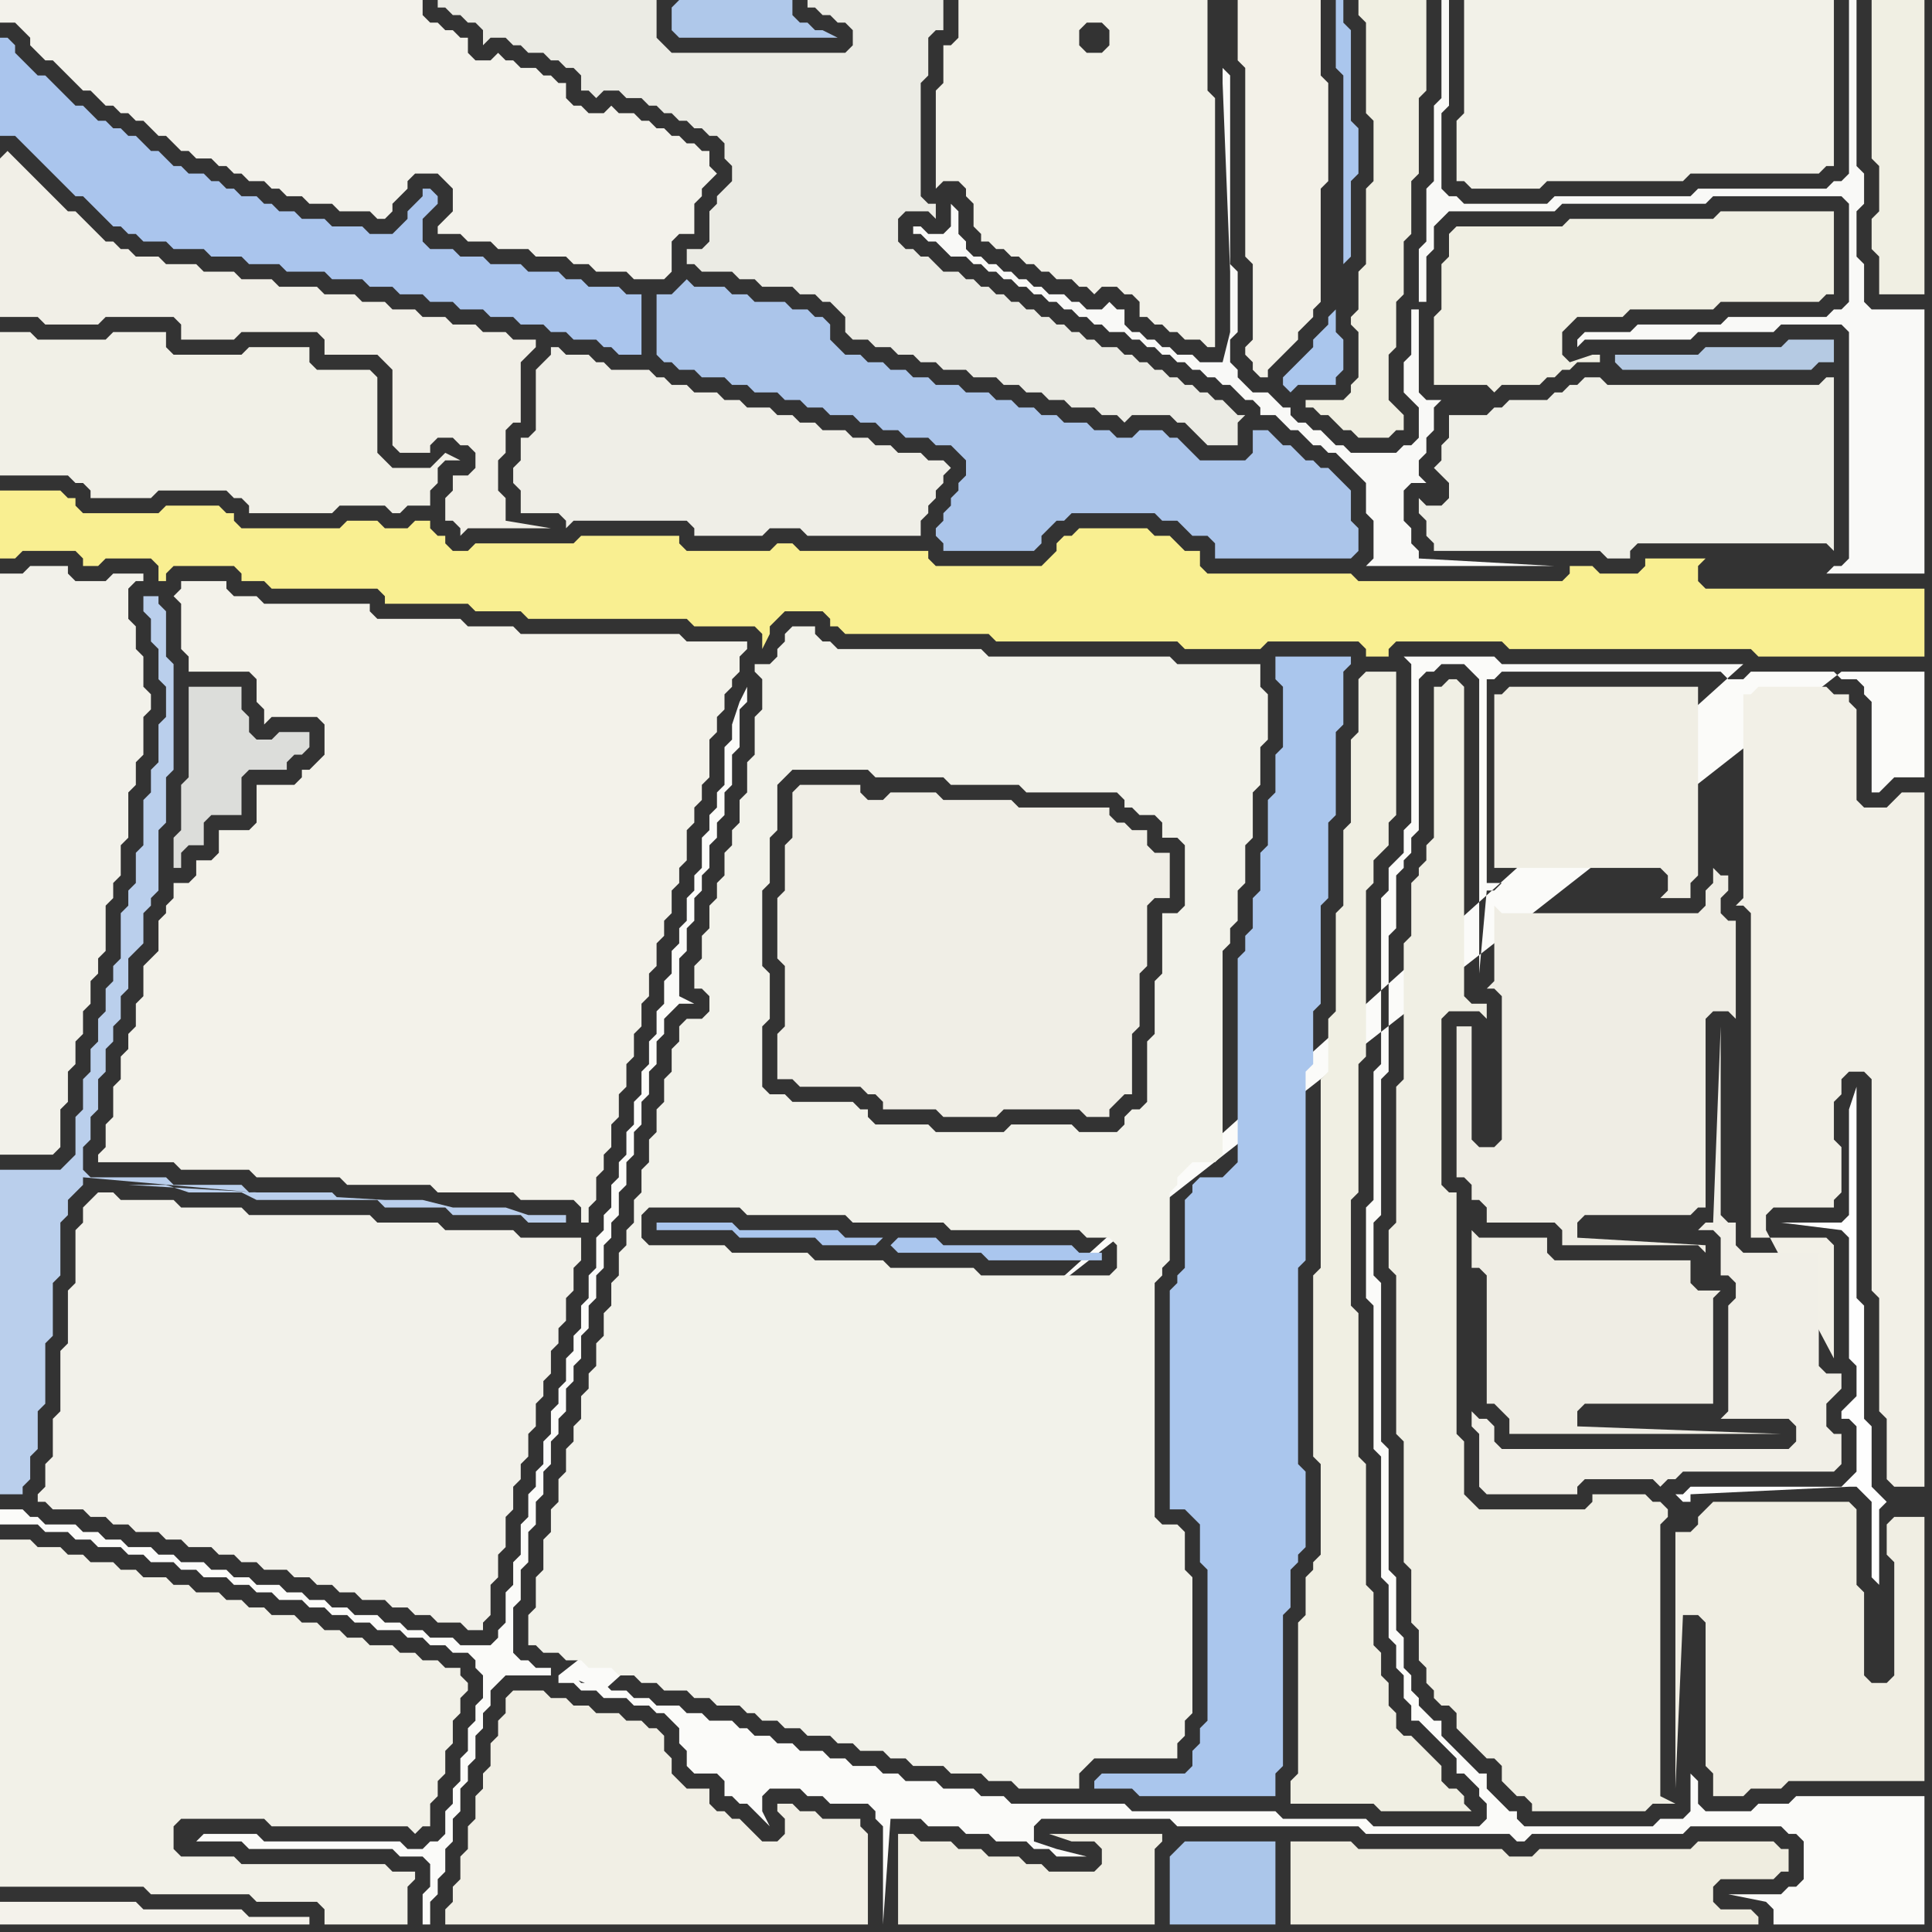 <svg width="256" height="256" xmlns="http://www.w3.org/2000/svg"><rect width="100%" height="100%" fill="#333333" stroke="none"/><script> 
var tempColor;
function hoverPath(evt){
obj = evt.target;
tempColor = obj.getAttribute("fill");
obj.setAttribute("fill","red");
//alert(tempColor);
//obj.setAttribute("stroke","red");}
function recoverPath(evt){
obj = evt.target;
obj.setAttribute("fill", tempColor);
//obj.setAttribute("stroke", tempColor);
}</script><path onmouseover="hoverPath(evt)" onmouseout="recoverPath(evt)" fill="rgb(241,240,231)" d="M  0,48l 0,15 9,0 1,1 1,0 1,1 0,1 8,0 1,-1 9,0 1,1 1,0 1,1 0,1 11,0 1,-1 6,0 1,1 1,0 1,-1 3,0 0,-2 1,-1 0,-2 1,-1 2,0 -2,-1 -2,2 -5,0 -1,-1 -1,-1 0,-10 -1,-1 -7,0 -1,-1 0,-2 -8,0 -1,1 -9,0 -1,-1 0,-2 -7,0 -1,1 -9,0 -1,-1 -4,0Z"/>
<path onmouseover="hoverPath(evt)" onmouseout="recoverPath(evt)" fill="rgb(243,242,234)" d="M  19,128l 0,4 -1,1 0,3 -1,1 0,2 -1,1 0,3 -1,1 0,4 -1,1 0,3 -1,1 0,1 10,0 1,1 9,0 1,1 11,0 1,1 11,0 1,1 10,0 1,1 7,0 1,1 0,2 1,0 0,-2 1,-1 0,-3 1,-1 0,-2 1,-1 0,-3 1,-1 0,-3 1,-1 0,-3 1,-1 0,-3 1,-1 0,-3 1,-1 0,-3 1,-1 0,-3 1,-1 0,-2 1,-1 0,-3 1,-1 0,-2 1,-1 0,-4 1,-1 0,-2 1,-1 0,-2 1,-1 0,-5 1,-1 0,-2 1,-1 0,-2 1,-1 0,-1 1,-1 0,-2 1,-1 0,-1 -8,0 -1,-1 -21,0 -1,-1 -6,0 -1,-1 -11,0 -1,-1 0,-1 -14,0 -1,-1 -3,0 -1,-1 0,-1 -6,0 0,1 -1,1 1,1 0,6 1,1 0,2 8,0 1,1 0,3 1,1 0,2 1,-1 6,0 1,1 0,4 -1,1 -1,1 -1,0 0,1 -1,1 -5,0 0,5 -1,1 -4,0 0,3 -1,1 -2,0 0,2 -1,1 -2,0 0,2 -1,1 0,1 -1,1 0,4 -1,1 -1,1Z"/>
<path onmouseover="hoverPath(evt)" onmouseout="recoverPath(evt)" fill="rgb(251,251,249)" d="M  26,244l 6,0 1,1 19,0 1,1 3,0 1,1 0,3 -1,1 0,4 1,0 0,-3 1,-1 0,-2 1,-1 0,-3 1,-1 0,-3 1,-1 0,-3 1,-1 0,-2 1,-1 0,-3 1,-1 0,-2 1,-1 0,-2 1,-1 1,-1 6,0 0,-1 -2,0 -1,-1 -1,0 -1,-1 0,-6 1,-1 0,-4 1,-1 0,-4 1,-1 0,-3 1,-1 0,-3 1,-1 0,-3 1,-1 0,-2 1,-1 0,-3 1,-1 0,-2 1,-1 0,-3 1,-1 0,-3 1,-1 0,-3 1,-1 0,-3 1,-1 0,-2 1,-1 0,-3 1,-1 0,-3 1,-1 0,-3 1,-1 0,-3 1,-1 0,-3 1,-1 0,-3 1,-1 0,-2 1,-1 1,-1 2,0 -2,-1 0,-5 1,-1 0,-3 1,-1 0,-3 1,-1 0,-2 1,-1 0,-3 1,-1 0,-2 1,-1 0,-3 1,-1 0,-4 1,-1 0,-5 1,-1 0,-2 -1,2 0,0 -1,3 0,2 -1,1 0,5 -1,1 0,2 -1,1 0,2 -1,1 0,4 -1,1 0,2 -1,1 0,3 -1,1 0,2 -1,1 0,3 -1,1 0,3 -1,1 0,3 -1,1 0,3 -1,1 0,3 -1,1 0,3 -1,1 0,3 -1,1 0,2 -1,1 0,3 -1,1 0,2 -1,1 0,4 -1,1 0,3 -1,1 0,3 -1,1 0,2 -1,1 0,3 -1,1 0,2 -1,1 0,3 -1,1 0,3 -1,1 0,2 -1,1 0,3 -1,1 0,4 -1,1 0,3 -1,1 0,4 -1,1 0,1 -1,1 -4,0 -1,-1 -3,0 -1,-1 -2,0 -1,-1 -2,0 -1,-1 -3,0 -1,-1 -2,0 -1,-1 -2,0 -1,-1 -2,0 -1,-1 -3,0 -1,-1 -2,0 -1,-1 -2,0 -1,-1 -3,0 -1,-1 -2,0 -1,-1 -3,0 -1,-1 -2,0 -1,-1 -2,0 -1,-1 -4,0 -1,-1 -1,0 -1,-1 -3,0 0,2 5,0 1,1 3,0 1,1 2,0 1,1 3,0 1,1 2,0 1,1 3,0 1,1 2,0 1,1 3,0 1,1 2,0 1,1 2,0 1,1 3,0 1,1 2,0 1,1 2,0 1,1 2,0 1,1 3,0 1,1 2,0 1,1 2,0 1,1 2,0 1,1 0,1 1,1 0,3 -1,1 0,2 -1,1 0,3 -1,1 0,3 -1,1 0,2 -1,1 0,3 -1,1 -1,0 -1,1 -2,0 -1,-1 -18,0 -1,-1 -7,0 -1,1 48,-22 0,1 2,0 1,1 2,0 1,1 3,0 1,1 2,0 1,1 1,0 1,1 1,1 0,2 1,1 0,2 1,1 3,0 1,1 0,2 1,0 1,1 1,0 1,1 1,1 1,1 -1,-2 0,-2 1,-1 4,0 1,1 2,0 1,1 5,0 1,1 0,1 1,1 0,13 1,-14 4,0 1,1 4,0 1,1 3,0 1,1 4,0 1,1 2,0 1,1 4,0 -4,-1 0,0 -3,-1 0,-2 1,-1 17,0 1,1 24,0 1,1 19,0 1,1 1,0 1,-1 20,0 1,-1 12,0 1,1 1,0 1,1 0,5 -1,1 -1,0 -1,1 -7,0 5,1 0,0 1,1 0,2 20,0 0,-17 -17,0 -1,1 -4,0 -1,1 -6,0 -1,-1 0,-3 -1,-1 0,5 -1,1 -3,0 -1,1 -17,0 -1,-1 0,-1 -1,0 -3,-3 0,-2 -1,0 -1,-1 -1,-1 -1,-1 -1,-1 -1,-1 0,-2 -1,0 -1,-1 -1,-1 0,-1 -1,-1 0,-2 -1,-1 0,-4 -1,-1 0,-7 -1,-1 0,-16 -1,-1 0,-21 -1,-1 0,-7 1,-1 0,-18 1,-1 0,-18 1,-1 0,-7 1,-1 0,-1 1,-1 0,-2 1,-1 0,-20 1,-1 1,0 1,-1 3,0 1,1 1,1 0,39 1,-11 1,0 1,-1 -2,0 0,-27 1,0 1,-1 29,0 1,1 2,0 1,-1 11,0 1,1 2,0 1,1 0,1 1,1 0,12 1,0 2,-2 4,0 0,-14 -11,0 -170,133 -48,22 205,-156 -32,0 -1,-1 -12,0 1,1 0,21 -1,1 0,3 -1,1 -1,1 0,3 -1,1 0,22 -1,1 0,17 -1,1 0,12 1,1 0,19 1,1 0,16 1,1 0,7 1,1 0,3 1,1 0,3 1,1 0,2 1,0 1,1 1,1 1,1 1,1 1,1 0,2 1,0 1,1 1,1 0,1 1,1 0,2 -1,1 -14,0 -1,-1 -11,0 -1,-1 -19,0 -1,-1 -15,0 -1,-1 -3,0 -1,-1 -4,0 -1,-1 -4,0 -1,-1 -2,0 -1,-1 -3,0 -1,-1 -2,0 -1,-1 -3,0 -1,-1 -2,0 -1,-1 -2,0 -1,-1 -1,0 -1,-1 -3,0 -1,-1 -2,0 -1,-1 -3,0 -1,-1 -2,0 -1,-1 -2,0 -1,-1 -3,0 -1,-1 -1,0 5,2 151,-136 -205,156 203,-153 0,0 -203,153Z"/>
<path onmouseover="hoverPath(evt)" onmouseout="recoverPath(evt)" fill="rgb(249,239,145)" d="M  51,70l 0,0 -1,-1 -4,0 -1,1 -13,0 -1,-1 0,-1 -1,0 -1,-1 -7,0 -1,1 -10,0 -1,-1 0,-1 -1,0 -1,-1 -8,0 0,9 2,0 1,-1 7,0 1,1 0,1 2,0 1,-1 6,0 1,1 0,2 1,0 0,-1 1,-1 8,0 1,1 0,1 3,0 1,1 14,0 1,1 0,1 11,0 1,1 6,0 1,1 21,0 1,1 8,0 1,1 0,2 1,-2 0,-1 1,-1 1,-1 5,0 1,1 0,1 1,0 1,1 19,0 1,1 24,0 1,1 10,0 1,-1 12,0 1,1 0,1 3,0 0,-1 1,-1 14,0 1,1 32,0 1,1 22,0 0,-9 -29,0 -1,-1 0,-2 1,-1 -8,0 0,1 -1,1 -5,0 -1,-1 -3,0 0,1 -1,1 -27,0 -1,-1 -19,0 -1,-1 0,-2 -2,0 -1,-1 -1,-1 -2,0 -1,-1 -9,0 -1,1 -1,0 -1,1 0,1 -1,1 -1,1 -14,0 -1,-1 0,-1 -17,0 -1,-1 -2,0 -1,1 -11,0 -1,-1 0,-1 -13,0 -1,1 -13,0 -1,1 -2,0 -1,-1 0,-1 -1,0 -1,-1 0,-1 -2,0 -1,1Z"/>
<path onmouseover="hoverPath(evt)" onmouseout="recoverPath(evt)" fill="rgb(240,238,230)" d="M  105,108l 0,3 -1,1 0,6 -1,1 0,8 1,1 0,8 -1,1 0,6 2,0 1,1 8,0 1,1 1,0 1,1 0,1 7,0 1,1 7,0 1,-1 10,0 1,1 3,0 0,-1 1,-1 1,-1 1,0 0,-8 1,-1 0,-7 1,-1 0,-8 1,-1 2,0 0,-6 -2,0 -1,-1 0,-2 -2,0 -1,-1 -1,0 -1,-1 0,-1 -12,0 -1,-1 -9,0 -1,-1 -6,0 -1,1 -2,0 -1,-1 0,-1 -8,0 -1,1Z"/>
<path onmouseover="hoverPath(evt)" onmouseout="recoverPath(evt)" fill="rgb(171,197,234)" d="M  127,64l 0,1 -1,1 0,1 -1,1 0,1 -1,1 0,1 1,1 0,1 12,0 1,-1 0,-1 1,-1 1,-1 1,0 1,-1 11,0 1,1 2,0 1,1 1,1 2,0 1,1 0,2 18,0 1,-1 0,-3 -1,-1 0,-4 -1,-1 -1,-1 -1,-1 -1,0 -1,-1 -1,0 -1,-1 -1,-1 -1,0 -1,-1 -1,-1 -2,0 0,3 -1,1 -6,0 -1,-1 -1,-1 -1,-1 -1,0 -1,-1 -3,0 -1,1 -2,0 -1,-1 -2,0 -1,-1 -3,0 -1,-1 -2,0 -1,-1 -2,0 -1,-1 -2,0 -1,-1 -3,0 -1,-1 -3,0 -1,-1 -2,0 -1,-1 -2,0 -1,-1 -2,0 -1,-1 -2,0 -1,-1 -1,-1 0,-2 -1,-1 -1,0 -1,-1 -2,0 -1,-1 -4,0 -1,-1 -2,0 -1,-1 -4,0 -1,-1 -1,1 0,0 -1,1 -2,0 0,8 1,1 1,0 1,1 2,0 1,1 3,0 1,1 2,0 1,1 3,0 1,1 2,0 1,1 2,0 1,1 3,0 1,1 2,0 1,1 2,0 1,1 3,0 1,1 2,0 1,1 1,1 0,2 -1,1Z"/>
<path onmouseover="hoverPath(evt)" onmouseout="recoverPath(evt)" fill="rgb(170,198,237)" d="M  145,236l 0,1 5,0 1,1 18,0 0,-3 1,-1 0,-20 1,-1 0,-5 1,-1 0,-1 1,-1 0,-10 -1,-1 0,-26 1,-1 0,-25 1,-1 0,-7 1,-1 0,-13 1,-1 0,-10 1,-1 0,-11 1,-1 0,-7 1,-1 0,-1 -10,0 0,3 1,1 0,8 -1,1 0,5 -1,1 0,6 -1,1 0,5 -1,1 0,4 -1,1 0,2 -1,1 0,27 -1,1 -1,1 -3,0 -1,1 0,1 -1,1 0,9 -1,1 0,1 -1,1 0,29 2,0 1,1 1,1 0,5 1,1 0,20 -1,1 0,2 -1,1 0,2 -1,1 -11,0 -1,1Z"/>
<path onmouseover="hoverPath(evt)" onmouseout="recoverPath(evt)" fill="rgb(240,239,227)" d="M  192,32l 0,2 -1,1 0,6 -1,1 0,9 7,0 1,1 1,-1 5,0 1,-1 1,0 1,-1 1,0 1,-1 3,0 0,-1 -1,0 -3,1 -1,-1 0,-3 1,-1 1,-1 6,0 1,-1 11,0 1,-1 13,0 1,-1 1,0 0,-11 -15,0 -1,1 -19,0 -1,1 -14,0 -1,1Z"/>
<path onmouseover="hoverPath(evt)" onmouseout="recoverPath(evt)" fill="rgb(239,237,228)" d="M  197,169l 0,17 1,0 1,1 1,1 0,2 36,0 -27,-1 0,-2 1,-1 17,0 0,-14 1,-1 -3,0 -1,-1 0,-3 -18,0 -1,-1 0,-2 -9,0 -1,-1 0,5 1,0 1,1Z"/>
<path onmouseover="hoverPath(evt)" onmouseout="recoverPath(evt)" fill="rgb(241,239,231)" d="M  0,21l 0,21 5,0 1,1 7,0 1,-1 9,0 1,1 0,2 7,0 1,-1 10,0 1,1 0,2 7,0 1,1 1,1 0,10 1,1 4,0 0,-1 1,-1 2,0 1,1 1,0 1,1 0,2 -1,1 -2,0 0,2 -1,1 0,3 1,0 1,1 0,1 1,-1 11,0 -6,-1 0,-3 -1,-1 0,-4 1,-1 0,-3 1,-1 1,0 0,-8 1,-1 1,-1 0,-1 -3,0 -1,-1 -3,0 -1,-1 -3,0 -1,-1 -3,0 -1,-1 -3,0 -1,-1 -3,0 -1,-1 -4,0 -1,-1 -5,0 -1,-1 -4,0 -1,-1 -4,0 -1,-1 -4,0 -1,-1 -3,0 -1,-1 -1,0 -1,-1 -1,0 -1,-1 -1,-1 -1,-1 -1,-1 -1,0 -1,-1 -1,-1 -1,-1 -1,-1 -1,-1 -1,-1 -1,-1 -1,-1 -1,1Z"/>
<path onmouseover="hoverPath(evt)" onmouseout="recoverPath(evt)" fill="rgb(244,242,235)" d="M  24,253l -5,0 -1,-1 -18,0 0,3 41,0 0,-1 -8,0 -1,-1Z"/>
<path onmouseover="hoverPath(evt)" onmouseout="recoverPath(evt)" fill="rgb(243,242,235)" d="M  26,0l -26,0 0,3 2,0 1,1 1,1 0,1 1,1 1,1 1,0 1,1 1,1 1,1 1,1 1,0 1,1 1,1 1,0 1,1 1,0 1,1 1,0 1,1 1,1 1,0 1,1 1,1 1,0 1,1 2,0 1,1 1,0 1,1 1,0 1,1 2,0 1,1 1,0 1,1 2,0 1,1 3,0 1,1 4,0 1,1 1,0 1,-1 0,-1 1,-1 1,-1 0,-1 1,-1 3,0 1,1 1,1 0,3 -1,1 -1,1 0,1 3,0 1,1 3,0 1,1 4,0 1,1 4,0 1,1 2,0 1,1 4,0 1,1 4,0 1,-1 0,-4 1,-1 2,0 0,-4 1,-1 0,-1 1,-1 1,-1 -1,-1 0,-2 -1,0 -1,-1 -1,0 -1,-1 -1,0 -1,-1 -1,0 -1,-1 -1,0 -1,-1 -2,0 -1,-1 -1,1 -2,0 -1,-1 -1,0 -1,-1 0,-2 -1,0 -1,-1 -1,0 -1,-1 -2,0 -1,-1 -1,0 -1,-1 -1,1 -2,0 -1,-1 0,-2 -1,0 -1,-1 -1,0 -1,-1 -1,0 -1,-1 0,-2Z"/>
<path onmouseover="hoverPath(evt)" onmouseout="recoverPath(evt)" fill="rgb(175,200,234)" d="M  89,1l 0,3 1,1 21,0 -2,-1 -1,0 -1,-1 -1,0 -1,-1 0,-2 -15,0 -1,1Z"/>
<path onmouseover="hoverPath(evt)" onmouseout="recoverPath(evt)" fill="rgb(170,198,238)" d="M  118,165l 1,1 11,0 1,1 15,0 0,-1 -3,0 -1,-1 -17,0 -1,-1 -5,0 -1,1 -1,-1 -5,0 -1,-1 -13,0 -1,-1 -10,0 0,1 10,0 1,1 10,0 1,1 7,0 1,-1 1,1Z"/>
<path onmouseover="hoverPath(evt)" onmouseout="recoverPath(evt)" fill="rgb(171,198,234)" d="M  156,245l 0,0 -1,1 0,9 14,0 0,-11 -12,0 -1,1Z"/>
<path onmouseover="hoverPath(evt)" onmouseout="recoverPath(evt)" fill="rgb(243,241,232)" d="M  165,0l -1,0 0,8 1,1 0,25 1,1 0,10 -1,1 0,1 1,1 0,1 1,1 1,0 0,-1 1,-1 2,-2 1,-1 0,-1 1,-1 1,-1 0,-1 1,-1 0,-15 1,-1 0,-13 -1,-1 0,-10Z"/>
<path onmouseover="hoverPath(evt)" onmouseout="recoverPath(evt)" fill="rgb(240,239,227)" d="M  181,89l 0,0 -1,1 0,7 -1,1 0,11 -1,1 0,10 -1,1 0,13 -1,1 0,7 -1,1 0,25 -1,1 0,24 1,1 0,12 -1,1 0,1 -1,1 0,5 -1,1 0,20 -1,1 0,3 11,0 1,1 12,0 -1,-1 0,-1 -1,-1 -1,0 -1,-1 0,-2 -1,-1 -1,-1 -1,-1 -1,-1 -1,0 -1,-1 0,-2 -1,-1 0,-3 -1,-1 0,-3 -1,-1 0,-7 -1,-1 0,-16 -1,-1 0,-19 -1,-1 0,-14 1,-1 0,-17 1,-1 0,-22 1,-1 0,-3 1,-1 1,-1 0,-3 1,-1 0,-19Z"/>
<path onmouseover="hoverPath(evt)" onmouseout="recoverPath(evt)" fill="rgb(240,239,228)" d="M  190,93l 0,18 -1,1 0,2 -1,1 0,1 -1,1 0,7 -1,1 0,18 -1,1 0,18 -1,1 0,5 1,1 0,21 1,1 0,16 1,1 0,7 1,1 0,4 1,1 0,2 1,1 0,1 1,1 1,0 1,1 0,2 1,1 1,1 1,1 1,1 1,0 1,1 0,2 1,1 1,1 1,0 1,1 0,1 15,0 1,-1 3,0 -2,-1 0,-36 1,-1 0,-1 -1,-1 -1,0 -1,-1 -7,0 0,1 -1,1 -14,0 -1,-1 -1,-1 0,-7 -1,-1 0,-32 -1,0 -1,-1 0,-22 1,-1 4,0 1,1 0,-2 -2,0 -1,-1 0,-41 -1,-1 -1,0 -1,1 -1,0 0,2 32,108 -32,-108Z"/>
<path onmouseover="hoverPath(evt)" onmouseout="recoverPath(evt)" fill="rgb(242,241,232)" d="M  195,0l -1,0 0,15 -1,1 0,8 1,0 1,1 9,0 1,-1 18,0 1,-1 17,0 1,-1 1,0 0,-22Z"/>
<path onmouseover="hoverPath(evt)" onmouseout="recoverPath(evt)" fill="rgb(240,238,228)" d="M  199,92l -1,0 0,23 22,0 1,1 0,2 -1,1 4,0 0,-2 1,-1 0,-25 -25,0 -1,1Z"/>
<path onmouseover="hoverPath(evt)" onmouseout="recoverPath(evt)" fill="rgb(239,237,228)" d="M  200,121l -1,0 -1,-1 0,10 -1,1 1,0 1,1 0,19 -1,1 -2,0 -1,-1 0,-15 -2,0 0,20 1,0 1,1 0,2 1,0 1,1 0,2 9,0 1,1 0,2 18,0 1,1 0,-1 -17,-1 0,-2 1,-1 14,0 1,-1 1,0 0,-25 1,-1 2,0 1,1 0,-13 -1,0 -1,-1 0,-2 1,-1 0,-2 -1,0 -1,-1 0,2 -1,1 0,2 -1,1Z"/>
<path onmouseover="hoverPath(evt)" onmouseout="recoverPath(evt)" fill="rgb(181,202,227)" d="M  215,49l 25,0 1,-1 2,0 0,-3 -6,0 -1,1 -10,0 -1,1 -11,0 0,1 1,1Z"/>
<path onmouseover="hoverPath(evt)" onmouseout="recoverPath(evt)" fill="rgb(240,238,227)" d="M  226,200l 0,0 -1,1 0,1 -1,1 -2,0 0,34 1,-23 2,0 1,1 0,19 1,1 0,3 4,0 1,-1 4,0 1,-1 18,0 0,-35 -4,0 -1,1 0,4 1,1 0,15 -1,1 -2,0 -1,-1 0,-11 -1,-1 0,-10 -1,-1 -18,0 -1,1Z"/>
<path onmouseover="hoverPath(evt)" onmouseout="recoverPath(evt)" fill="rgb(242,240,231)" d="M  232,92l -1,0 0,27 -1,1 1,0 1,1 0,43 10,0 1,1 0,15 -9,-17 0,-2 1,-1 8,0 0,-1 1,-1 0,-6 -1,-1 0,-5 1,-1 0,-2 1,-1 2,0 1,1 0,28 1,1 0,15 1,1 0,8 1,1 4,0 0,-92 -3,0 -1,1 -1,1 -3,0 -1,-1 0,-12 -1,-1 0,-1 -2,0 -1,-1 -9,0 -1,1Z"/>
<path onmouseover="hoverPath(evt)" onmouseout="recoverPath(evt)" fill="rgb(240,239,227)" d="M  250,0l -2,0 0,21 1,1 0,6 -1,1 0,4 1,1 0,5 6,0 0,-39Z"/>
<path onmouseover="hoverPath(evt)" onmouseout="recoverPath(evt)" fill="rgb(242,241,232)" d="M  0,206l 0,44 19,0 1,1 13,0 1,1 8,0 1,1 0,2 11,0 0,-5 1,-1 0,-1 -3,0 -1,-1 -19,0 -1,-1 -7,0 -1,-1 0,-3 1,-1 11,0 1,1 18,0 1,1 1,-1 1,0 0,-3 1,-1 0,-2 1,-1 0,-3 1,-1 0,-3 1,-1 0,-2 1,-1 0,-1 -1,-1 0,-1 -2,0 -1,-1 -2,0 -1,-1 -2,0 -1,-1 -3,0 -1,-1 -2,0 -1,-1 -2,0 -1,-1 -2,0 -1,-1 -3,0 -1,-1 -2,0 -1,-1 -2,0 -1,-1 -3,0 -1,-1 -2,0 -1,-1 -3,0 -1,-1 -2,0 -1,-1 -3,0 -1,-1 -2,0 -1,-1 -3,0 -1,-1 -4,0Z"/>
<path onmouseover="hoverPath(evt)" onmouseout="recoverPath(evt)" fill="rgb(239,238,231)" d="M  69,58l 0,3 -1,1 0,2 1,1 0,3 5,0 1,1 0,1 1,-1 15,0 1,1 0,1 9,0 1,-1 4,0 1,1 15,0 0,-2 1,-1 0,-1 1,-1 0,-1 1,-1 0,-1 1,-1 -1,-1 -2,0 -1,-1 -3,0 -1,-1 -2,0 -1,-1 -2,0 -1,-1 -3,0 -1,-1 -2,0 -1,-1 -2,0 -1,-1 -3,0 -1,-1 -2,0 -1,-1 -3,0 -1,-1 -2,0 -1,-1 -1,0 -1,-1 -5,0 -1,-1 -1,0 -1,-1 -3,0 -1,-1 -1,0 0,1 -1,1 -1,1 0,8 -1,1Z"/>
<path onmouseover="hoverPath(evt)" onmouseout="recoverPath(evt)" fill="rgb(242,242,234)" d="M  86,165l 0,0 -1,-1 0,-3 1,-1 12,0 1,1 13,0 1,1 12,0 1,1 17,0 1,1 3,0 1,1 0,3 -1,1 -17,0 -1,-1 -11,0 -1,-1 -9,0 -1,-1 -10,0 -1,-1 -10,0 -2,-5 0,2 -1,1 0,2 -1,1 0,3 -1,1 0,3 -1,1 0,3 -1,1 0,3 -1,1 0,2 -1,1 0,3 -1,1 0,2 -1,1 0,3 -1,1 0,3 -1,1 0,3 -1,1 0,4 -1,1 0,4 -1,1 0,4 1,0 1,1 2,0 1,1 2,0 1,1 3,0 1,1 2,0 1,1 2,0 1,1 3,0 1,1 2,0 1,1 3,0 1,1 1,0 1,1 2,0 1,1 2,0 1,1 3,0 1,1 2,0 1,1 3,0 1,1 2,0 1,1 4,0 1,1 4,0 1,1 3,0 1,1 8,0 0,-2 1,-1 1,-1 11,0 0,-2 1,-1 0,-2 1,-1 0,-18 -1,-1 0,-5 -1,-1 -2,0 -1,-1 0,-31 1,-1 0,-1 1,-1 0,-9 1,-1 0,-1 1,-1 1,-1 3,0 1,-1 0,-27 1,-1 0,-2 1,-1 0,-4 1,-1 0,-5 1,-1 0,-6 1,-1 0,-5 1,-1 0,-6 -1,-1 0,-3 -11,0 -1,-1 -24,0 -1,-1 -19,0 -1,-1 -1,0 -1,-1 0,-1 -3,0 -1,1 0,1 -1,1 0,1 -1,1 -2,0 0,1 1,1 0,4 -1,1 0,5 -1,1 0,4 -1,1 0,3 -1,1 0,2 -1,1 0,3 -1,1 0,2 -1,1 0,3 -1,1 0,3 -1,1 0,3 1,0 1,1 0,2 -1,1 -2,0 -1,1 0,2 -1,1 0,3 -1,1 0,3 -1,1 0,3 -1,1 0,3 -1,1 0,3 -1,1 0,1 2,5 16,-54 1,-1 0,-6 1,-1 1,-1 10,0 1,1 9,0 1,1 9,0 1,1 12,0 1,1 0,1 1,0 1,1 2,0 1,1 0,2 2,0 1,1 0,8 -1,1 -2,0 0,8 -1,1 0,7 -1,1 0,8 -1,1 -1,0 -1,1 0,1 -1,1 -5,0 -1,-1 -8,0 -1,1 -9,0 -1,-1 -7,0 -1,-1 0,-1 -1,0 -1,-1 -8,0 -1,-1 -2,0 -1,-1 0,-8 1,-1 0,-6 -1,-1 0,-10 1,-1 0,-6 -16,54Z"/>
<path onmouseover="hoverPath(evt)" onmouseout="recoverPath(evt)" fill="rgb(249,249,247)" d="M  121,30l 0,1 1,0 1,1 1,0 1,1 1,1 2,0 1,1 1,0 1,1 1,0 1,1 1,0 1,1 1,0 1,1 1,0 1,1 1,0 1,1 1,0 1,1 1,0 1,1 1,0 1,1 2,0 1,1 1,0 1,1 1,0 1,1 1,0 1,1 1,0 1,1 1,0 1,1 1,0 1,1 1,0 1,1 1,1 1,0 1,1 0,1 2,0 1,1 1,1 1,0 1,1 1,1 1,0 1,1 1,0 1,1 1,1 1,1 1,1 0,4 1,1 0,5 -1,1 25,0 -18,-1 0,-1 -1,-1 0,-2 -1,-1 0,-4 1,-1 2,0 1,1 -2,-2 0,-2 1,-1 0,-2 1,-1 0,-3 1,-1 -2,0 -1,-1 0,-11 -1,0 0,6 -1,1 0,4 1,1 0,0 1,1 0,4 -1,1 -1,0 -1,1 -6,0 -1,-1 -1,0 -1,-1 -1,-1 -1,0 -1,-1 -1,0 -1,-1 0,-1 -1,0 -1,-1 -1,-1 -2,0 -1,-1 -1,-1 0,-1 -1,-1 0,-3 1,-1 0,-8 -1,-1 0,-25 -1,-1 0,2 1,25 0,8 -1,4 -3,0 -1,-1 -2,0 -1,-1 -1,0 -1,-1 -1,0 -1,-1 -1,0 -1,-1 0,-2 -1,0 -1,-1 -1,1 -2,0 -1,-1 -1,0 -1,-1 -2,0 -1,-1 -1,0 -1,-1 -1,0 -1,-1 -1,0 -1,-1 -1,0 -1,-1 -1,0 -1,-1 0,-1 -1,-1 0,-3 -1,-1 0,3 -1,1 -2,0 -1,-1 -1,0 67,10 1,0 0,-6 1,-1 0,-3 1,-1 1,-1 14,0 1,-1 19,0 1,-1 17,0 1,1 0,13 -1,1 -1,0 -1,1 -13,0 -1,1 -11,0 -1,1 -6,0 -1,1 0,1 1,-1 14,0 1,-1 10,0 1,-1 8,0 1,1 0,30 -1,1 -1,0 -1,1 13,0 0,-35 -7,0 -1,-1 0,-5 -1,-1 0,-6 1,-1 0,-4 -1,-1 0,-22 -1,0 0,23 -1,1 -1,0 -1,1 -17,0 -1,1 -18,0 -1,1 -11,0 -1,-1 -1,0 -1,-1 0,-10 1,-1 0,-14 -1,0 0,13 -1,1 0,10 -1,1 0,7 -1,1 0,7 -67,-10Z"/>
<path onmouseover="hoverPath(evt)" onmouseout="recoverPath(evt)" fill="rgb(242,241,232)" d="M  125,11l 0,0 -1,1 0,13 1,-1 2,0 1,1 0,1 1,1 0,3 1,1 0,1 1,0 1,1 1,0 1,1 1,0 1,1 1,0 1,1 1,0 1,1 2,0 1,1 1,0 1,1 1,-1 2,0 1,1 1,0 1,1 0,2 1,0 1,1 1,0 1,1 1,0 1,1 2,0 1,1 1,0 0,-33 -1,-1 0,-12 -33,0 0,5 -1,1 -1,0 0,5 19,-8 2,0 1,1 0,2 -1,1 -2,0 -1,-1 0,-2 1,-1 -19,8 16,-4 -1,0 -1,1 0,0 2,-1 -16,4 14,-2 0,1 1,1 -1,-2 -14,2 17,0 1,-1 -2,1 -16,0 18,-2 0,0 -18,2Z"/>
<path onmouseover="hoverPath(evt)" onmouseout="recoverPath(evt)" fill="rgb(240,238,227)" d="M  153,245l 0,0 1,-1 0,-1 -15,0 3,1 3,0 1,1 0,2 -1,1 -6,0 -1,-1 -2,0 -1,-1 -4,0 -1,-1 -3,0 -1,-1 -4,0 -1,-1 -2,0 0,12 34,0Z"/>
<path onmouseover="hoverPath(evt)" onmouseout="recoverPath(evt)" fill="rgb(240,239,226)" d="M  176,53l -3,0 0,1 1,0 1,1 1,0 1,1 1,1 1,0 1,1 4,0 1,-1 1,0 0,-2 -1,-1 0,0 -1,-1 0,-6 1,-1 0,-6 1,-1 0,-7 1,-1 0,-7 1,-1 0,-10 1,-1 0,-12 -9,0 0,2 1,1 0,12 1,1 0,8 -1,1 0,10 -1,1 0,5 -1,1 0,1 1,1 0,6 -1,1 0,1 -1,1Z"/>
<path onmouseover="hoverPath(evt)" onmouseout="recoverPath(evt)" fill="rgb(170,198,237)" d="M  177,26l 0,15 -1,1 0,1 -1,1 -1,1 0,1 -1,1 -1,1 -1,1 -1,1 0,1 1,1 1,-1 5,0 0,-1 1,-1 0,-4 -1,-1 0,-18 1,14 0,-5 1,-1 0,-10 1,-1 0,-6 -1,-1 0,-12 -1,-1 0,-3 -1,0 0,9 1,1 0,30 -1,-14Z"/>
<path onmouseover="hoverPath(evt)" onmouseout="recoverPath(evt)" fill="rgb(239,239,231)" d="M  189,70l 0,1 1,1 0,1 22,0 1,1 3,0 0,-1 1,-1 25,0 1,1 0,-23 -1,0 -1,1 -28,0 -1,-1 -2,0 -1,1 -1,0 -1,1 -1,0 -1,1 -5,0 -1,1 -1,0 -1,1 -5,0 0,3 -1,1 0,2 -1,1 1,1 0,0 1,1 0,2 -1,1 -2,0 -1,-1 0,2 1,1Z"/>
<path onmouseover="hoverPath(evt)" onmouseout="recoverPath(evt)" fill="rgb(239,237,224)" d="M  200,246l 0,0 -1,-1 -19,0 -1,-1 -8,0 0,11 62,0 0,-1 -1,-1 -4,0 -1,-1 0,-2 1,-1 7,0 1,-1 1,0 0,-3 -1,0 -1,-1 -10,0 -1,1 -20,0 -1,1Z"/>
<path onmouseover="hoverPath(evt)" onmouseout="recoverPath(evt)" fill="rgb(170,197,237)" d="M  0,7l 0,11 2,0 1,1 1,1 1,1 1,1 1,1 1,1 1,1 1,1 1,0 1,1 1,1 1,1 1,1 1,0 1,1 1,0 1,1 3,0 1,1 4,0 1,1 4,0 1,1 4,0 1,1 5,0 1,1 4,0 1,1 3,0 1,1 3,0 1,1 3,0 1,1 3,0 1,1 3,0 1,1 3,0 1,1 2,0 1,1 3,0 1,1 1,0 1,1 3,0 0,-8 -2,0 -1,-1 -4,0 -1,-1 -2,0 -1,-1 -4,0 -1,-1 -4,0 -1,-1 -3,0 -1,-1 -3,0 -1,-1 0,-3 1,-1 1,-1 0,-1 -1,-1 -1,0 0,1 -1,1 -1,1 0,1 -1,1 -1,1 -3,0 -1,-1 -4,0 -1,-1 -3,0 -1,-1 -2,0 -1,-1 -1,0 -1,-1 -2,0 -1,-1 -1,0 -1,-1 -1,0 -1,-1 -2,0 -1,-1 -1,0 -1,-1 -1,-1 -1,0 -1,-1 -1,-1 -1,0 -1,-1 -1,0 -1,-1 -1,0 -1,-1 -1,-1 -1,0 -1,-1 -1,-1 -1,-1 -1,-1 -1,0 -1,-1 -1,-1 -1,-1 0,-1 -1,-1 -1,0Z"/>
<path onmouseover="hoverPath(evt)" onmouseout="recoverPath(evt)" fill="rgb(242,241,234)" d="M  0,79l 0,74 7,0 1,-1 0,-5 1,-1 0,-4 1,-1 0,-3 1,-1 0,-3 1,-1 0,-3 1,-1 0,-2 1,-1 0,-6 1,-1 0,-2 1,-1 0,-4 1,-1 0,-6 1,-1 0,-3 1,-1 0,-5 1,-1 0,-2 -1,-1 0,-4 -1,-1 0,-3 -1,-1 0,-4 1,-1 1,0 0,-1 -4,0 -1,1 -4,0 -1,-1 0,-1 -5,0 -1,1 -3,0Z"/>
<path onmouseover="hoverPath(evt)" onmouseout="recoverPath(evt)" fill="rgb(242,241,234)" d="M  12,159l 0,0 -1,1 0,2 -1,1 0,7 -1,1 0,7 -1,1 0,8 -1,1 0,5 -1,1 0,3 -1,1 0,1 1,0 1,1 4,0 1,1 2,0 1,1 2,0 1,1 3,0 1,1 2,0 1,1 3,0 1,1 2,0 1,1 2,0 1,1 3,0 1,1 2,0 1,1 2,0 1,1 2,0 1,1 3,0 1,1 2,0 1,1 2,0 1,1 3,0 1,1 2,0 0,-1 1,-1 0,-4 1,-1 0,-3 1,-1 0,-4 1,-1 0,-3 1,-1 0,-2 1,-1 0,-3 1,-1 0,-3 1,-1 0,-2 1,-1 0,-3 1,-1 0,-2 1,-1 0,-3 1,-1 0,-3 1,-1 0,-3 -8,0 -1,-1 -9,0 -1,-1 -8,0 -1,-1 -16,0 -1,-1 -8,0 -1,-1 -7,0 -1,-1 -2,0 -1,1Z"/>
<path onmouseover="hoverPath(evt)" onmouseout="recoverPath(evt)" fill="rgb(220,221,218)" d="M  27,91l -2,0 0,12 -1,1 0,6 -1,1 0,4 1,0 0,-2 1,-1 2,0 0,-3 1,-1 4,0 0,-5 1,-1 5,0 0,-1 1,-1 1,0 1,-1 0,-2 -4,0 -1,1 -2,0 -1,-1 0,-2 -1,-1 0,-3Z"/>
<path onmouseover="hoverPath(evt)" onmouseout="recoverPath(evt)" fill="rgb(186,207,236)" d="M  45,159l 0,0 -1,-1 -11,0 -1,-1 -9,0 -1,-1 -10,0 -1,-1 0,-3 1,-1 0,-3 1,-1 0,-4 1,-1 0,-3 1,-1 0,-2 1,-1 0,-3 1,-1 0,-4 1,-1 1,-1 0,-4 1,-1 0,-1 1,-1 0,-8 1,-1 0,-6 1,-1 0,-14 -1,-1 0,-6 -1,-1 0,-1 -2,0 0,2 1,1 0,3 1,1 0,4 1,1 0,4 -1,1 0,5 -1,1 0,3 -1,1 0,6 -1,1 0,4 -1,1 0,2 -1,1 0,6 -1,1 0,2 -1,1 0,3 -1,1 0,3 -1,1 0,3 -1,1 0,4 -1,1 0,5 -1,1 -1,1 -8,0 0,43 3,0 0,-1 1,-1 0,-3 1,-1 0,-5 1,-1 0,-8 1,-1 0,-7 1,-1 0,-7 1,-1 0,-2 1,-1 1,-1 0,-1 34,3 -28,-2 5,0 3,1 7,0 2,1 16,0 1,1 8,0 1,1 9,0 1,1 5,0 0,-1 -5,0 -3,-1 -7,0 -4,-1 -5,0 -34,-2 28,2Z"/>
<path onmouseover="hoverPath(evt)" onmouseout="recoverPath(evt)" fill="rgb(241,239,229)" d="M  91,237l 0,0 -1,-1 -1,-1 0,-2 -1,-1 0,-2 -1,-1 -1,0 -1,-1 -2,0 -1,-1 -3,0 -1,-1 -2,0 -1,-1 -2,0 -1,-1 -4,0 -1,1 0,2 -1,1 0,2 -1,1 0,3 -1,1 0,2 -1,1 0,3 -1,1 0,3 -1,1 0,3 -1,1 0,2 -1,1 0,2 56,0 0,-12 -1,-1 0,-1 -5,0 -1,-1 -2,0 -1,-1 -2,0 0,1 1,1 0,2 -1,1 -2,0 -1,-1 -1,-1 -1,-1 -1,0 -1,-1 -1,0 -1,-1 0,-2Z"/>
<path onmouseover="hoverPath(evt)" onmouseout="recoverPath(evt)" fill="rgb(235,235,228)" d="M  105,38l 0,0 1,1 2,0 1,1 1,0 1,1 1,1 0,2 1,1 2,0 1,1 2,0 1,1 2,0 1,1 2,0 1,1 3,0 1,1 3,0 1,1 2,0 1,1 2,0 1,1 2,0 1,1 3,0 1,1 2,0 1,1 1,-1 5,0 1,1 1,0 1,1 1,1 1,1 4,0 0,-3 1,-1 -1,0 -1,-1 0,0 -1,-1 -1,0 -1,-1 -1,0 -1,-1 -1,0 -1,-1 -1,0 -1,-1 -1,0 -1,-1 -1,0 -1,-1 -1,0 -1,-1 -2,0 -1,-1 -1,0 -1,-1 -1,0 -1,-1 -1,0 -1,-1 -1,0 -1,-1 -1,0 -1,-1 -1,0 -1,-1 -1,0 -1,-1 -1,0 -1,-1 -1,0 -1,-1 -2,0 -1,-1 -1,-1 -1,0 -1,-1 -1,0 -1,-1 0,-3 1,-1 3,0 1,1 0,-2 -1,0 -1,-1 0,-15 1,-1 0,-5 1,-1 1,0 0,-4 -18,0 0,1 1,0 1,1 1,0 1,1 1,0 1,1 0,2 -1,1 -23,0 -1,-1 -1,-1 0,-5 -29,0 0,1 1,0 1,1 1,0 1,1 1,0 1,1 0,2 1,-1 2,0 1,1 1,0 1,1 2,0 1,1 1,0 1,1 1,0 1,1 0,2 1,0 1,1 1,-1 2,0 1,1 2,0 1,1 1,0 1,1 1,0 1,1 1,0 1,1 1,0 1,1 1,0 1,1 0,2 1,1 0,2 -1,1 -1,1 0,1 -1,1 0,4 -1,1 -2,0 0,2 1,0 1,1 4,0 1,1 2,0 1,1Z"/>
<path onmouseover="hoverPath(evt)" onmouseout="recoverPath(evt)" fill="rgb(241,239,231)" d="M  231,166l 0,0 -1,-1 0,-3 -1,0 -1,-1 0,-25 -1,26 -1,0 -1,1 2,0 1,1 0,5 1,0 1,1 0,2 -1,1 0,14 -1,1 9,0 1,1 0,2 -1,1 -38,0 -1,-1 0,-2 -1,-1 -1,0 -1,-1 0,2 1,1 0,7 1,1 12,0 0,-1 1,-1 9,0 1,1 1,-1 1,0 1,-1 20,0 1,-1 0,-4 -1,0 -1,-1 0,-3 1,-1 1,-1 0,-2 -2,0 -1,-1 0,-15Z"/>
<path onmouseover="hoverPath(evt)" onmouseout="recoverPath(evt)" fill="rgb(254,254,254)" d="M  250,199l 0,0 -1,-1 -1,-1 0,-8 -1,-1 0,-15 -1,-1 0,-28 -1,3 0,14 -1,1 -8,0 8,1 0,0 1,1 0,16 1,1 0,4 -1,1 -1,1 0,1 1,0 1,1 0,6 -1,1 -1,1 -20,0 -1,1 -1,0 1,1 1,0 0,-1 21,-1 1,0 1,1 1,1 0,10 1,1 0,-10 1,-1Z"/>
</svg>